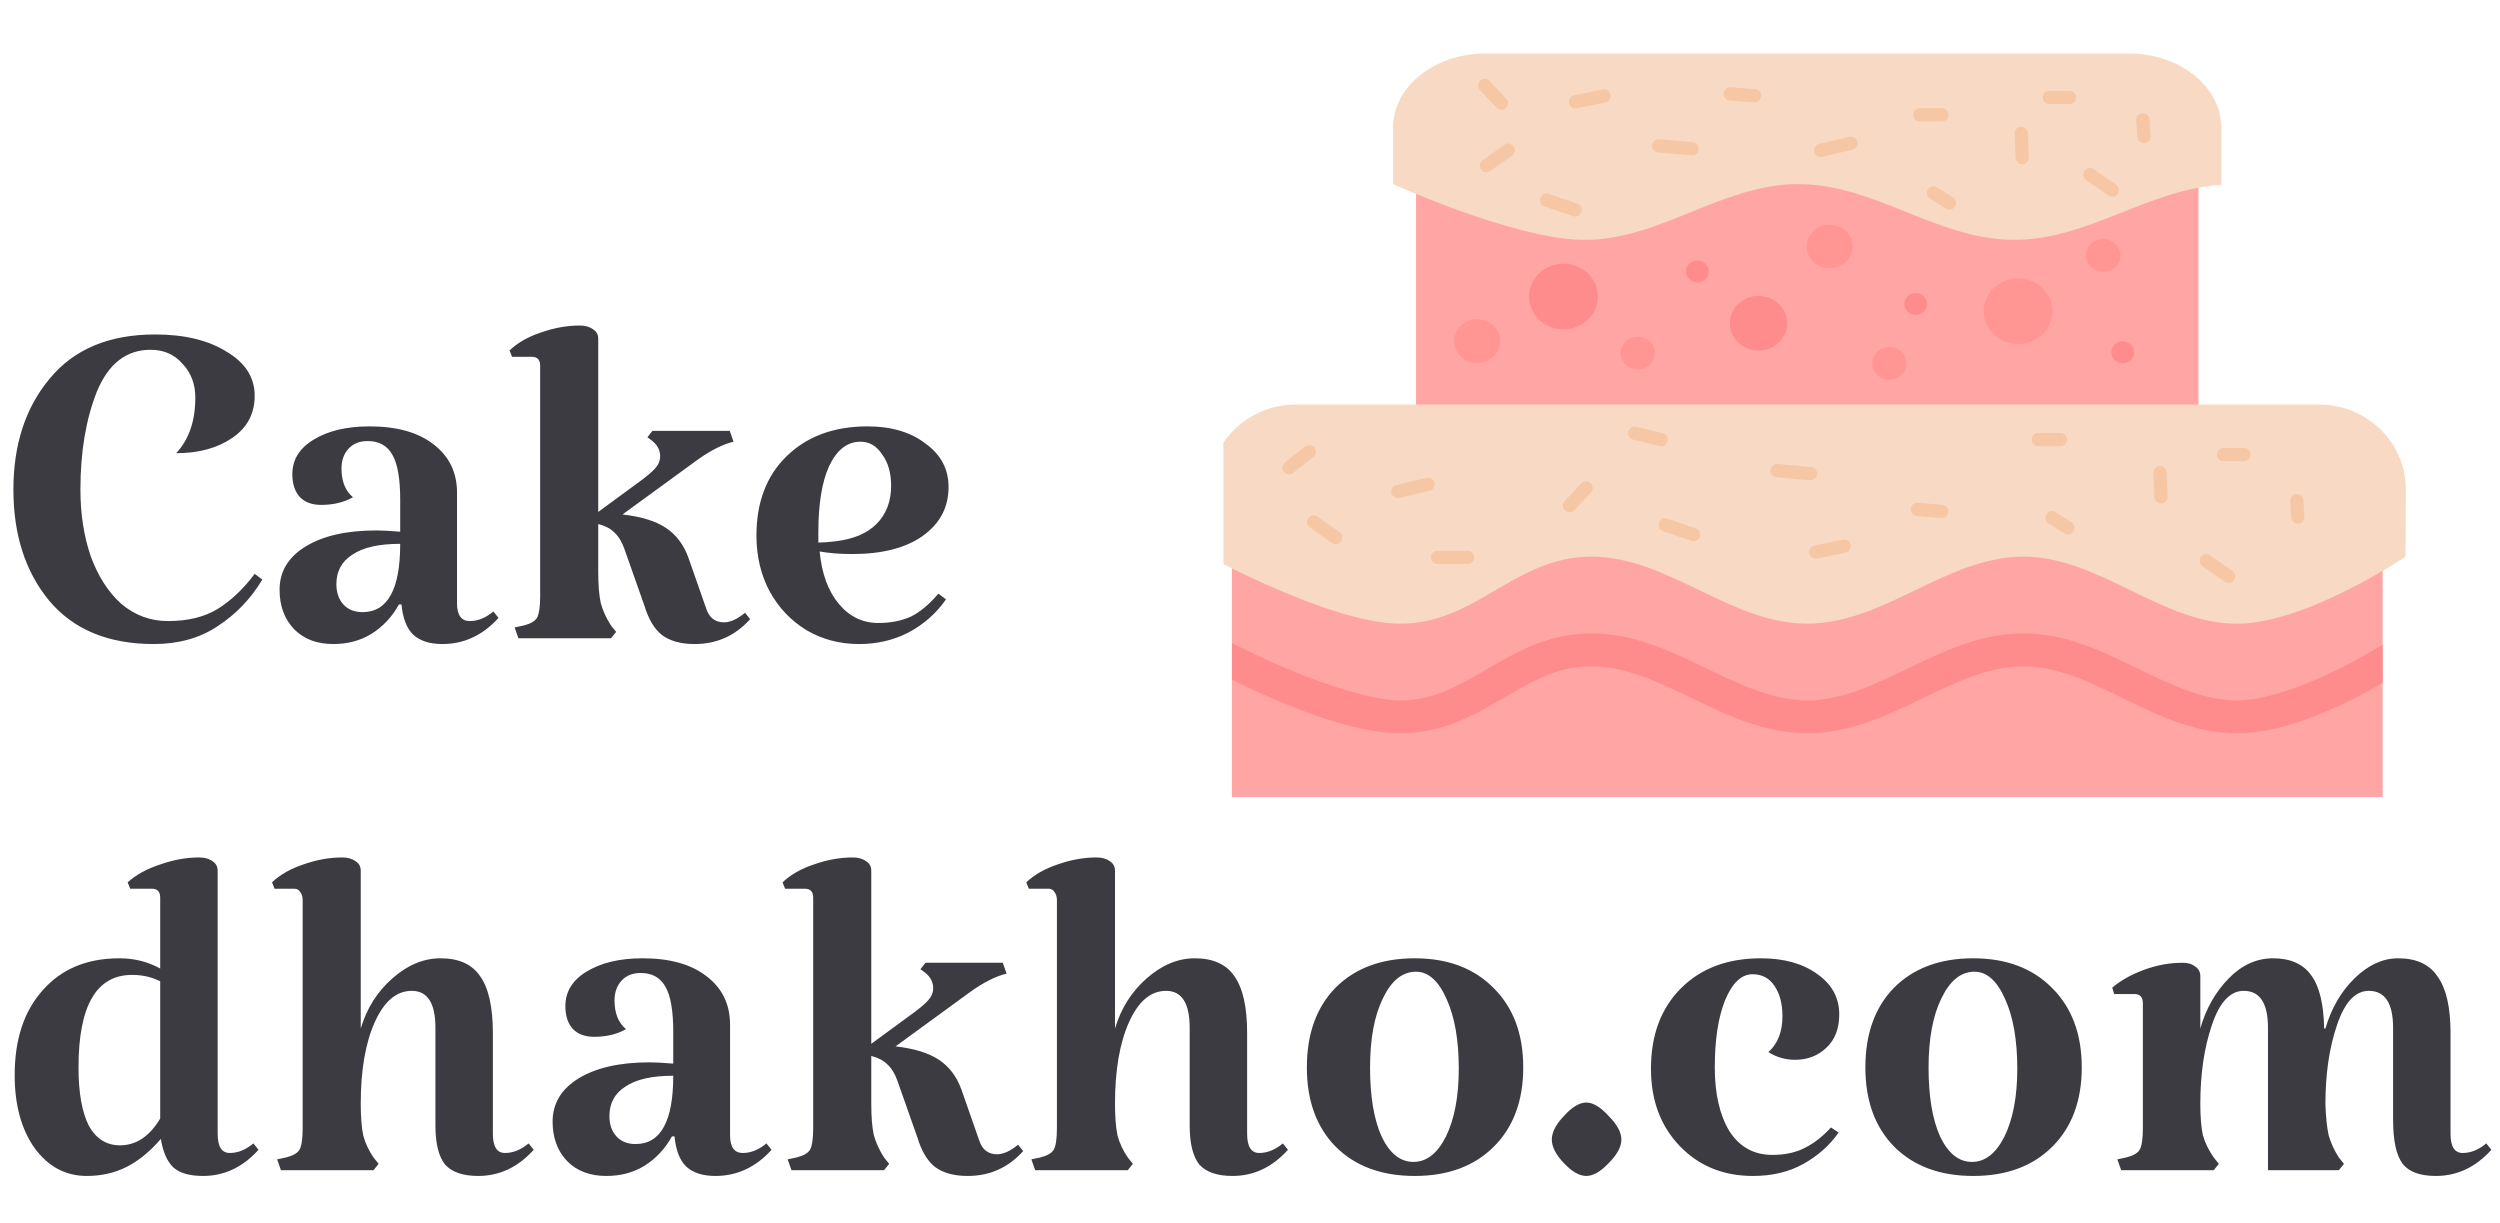 <svg width="47" height="23" viewBox="0 0 47 23" fill="none" xmlns="http://www.w3.org/2000/svg">
<path d="M2.892 12.108C2.036 12.108 1.38 11.836 0.924 11.292C0.476 10.748 0.252 10.052 0.252 9.204C0.252 8.356 0.48 7.66 0.936 7.116C1.392 6.564 2.052 6.288 2.916 6.288C3.468 6.288 3.916 6.396 4.26 6.612C4.612 6.82 4.788 7.096 4.788 7.44C4.788 7.776 4.648 8.04 4.368 8.232C4.088 8.424 3.736 8.52 3.312 8.52C3.552 8.264 3.672 7.916 3.672 7.476C3.672 7.22 3.592 7.008 3.432 6.84C3.28 6.664 3.08 6.576 2.832 6.576C2.376 6.576 2.04 6.836 1.824 7.356C1.616 7.876 1.512 8.492 1.512 9.204C1.512 9.66 1.576 10.076 1.704 10.452C1.84 10.828 2.032 11.128 2.28 11.352C2.536 11.568 2.828 11.676 3.156 11.676C3.532 11.676 3.844 11.6 4.092 11.448C4.348 11.288 4.58 11.068 4.788 10.788L4.932 10.896C4.716 11.256 4.436 11.548 4.092 11.772C3.756 11.996 3.356 12.108 2.892 12.108ZM6.636 9.348C6.468 9.444 6.268 9.492 6.036 9.492C5.868 9.492 5.736 9.444 5.64 9.348C5.544 9.244 5.496 9.1 5.496 8.916C5.496 8.644 5.628 8.428 5.892 8.268C6.164 8.1 6.516 8.016 6.948 8.016C7.46 8.016 7.86 8.128 8.148 8.352C8.444 8.576 8.592 8.88 8.592 9.264V11.34C8.592 11.564 8.672 11.676 8.832 11.676C8.984 11.676 9.132 11.616 9.276 11.496L9.372 11.616C9.076 11.944 8.724 12.108 8.316 12.108C8.076 12.108 7.892 12.048 7.764 11.928C7.644 11.808 7.572 11.62 7.548 11.364H7.5C7.372 11.596 7.2 11.78 6.984 11.916C6.776 12.044 6.536 12.108 6.264 12.108C5.96 12.108 5.716 12.016 5.532 11.832C5.348 11.64 5.256 11.392 5.256 11.088C5.256 10.744 5.42 10.472 5.748 10.272C6.076 10.072 6.52 9.972 7.08 9.972C7.184 9.972 7.332 9.98 7.524 9.996V9.396C7.524 9.004 7.476 8.724 7.38 8.556C7.284 8.38 7.128 8.292 6.912 8.292C6.76 8.292 6.64 8.34 6.552 8.436C6.464 8.532 6.42 8.656 6.42 8.808C6.42 9.048 6.492 9.228 6.636 9.348ZM6.816 11.508C7.288 11.508 7.524 11.08 7.524 10.224C7.124 10.224 6.824 10.292 6.624 10.428C6.424 10.556 6.324 10.74 6.324 10.98C6.324 11.14 6.368 11.268 6.456 11.364C6.544 11.46 6.664 11.508 6.816 11.508ZM14.103 11.64C13.823 11.952 13.475 12.108 13.059 12.108C12.803 12.108 12.599 12.052 12.447 11.94C12.303 11.828 12.191 11.64 12.111 11.376L11.739 10.32C11.691 10.184 11.627 10.08 11.547 10.008C11.475 9.936 11.375 9.884 11.247 9.852V10.752C11.247 11 11.263 11.196 11.295 11.34C11.335 11.484 11.399 11.624 11.487 11.76L11.583 11.88L11.487 12H9.747L9.675 11.796L9.843 11.76C9.971 11.728 10.055 11.68 10.095 11.616C10.135 11.544 10.155 11.408 10.155 11.208V6.876C10.155 6.764 10.103 6.708 9.999 6.708H9.627L9.579 6.588C9.731 6.444 9.927 6.332 10.167 6.252C10.415 6.164 10.659 6.12 10.899 6.12C11.003 6.12 11.087 6.144 11.151 6.192C11.215 6.232 11.247 6.292 11.247 6.372V9.624L11.967 9.096C12.135 8.976 12.251 8.88 12.315 8.808C12.379 8.736 12.411 8.66 12.411 8.58C12.411 8.468 12.363 8.372 12.267 8.292L12.171 8.22L12.267 8.1H13.719L13.791 8.304C13.591 8.352 13.367 8.464 13.119 8.64L11.703 9.672C12.055 9.712 12.327 9.796 12.519 9.924C12.711 10.052 12.851 10.236 12.939 10.476L13.275 11.436C13.331 11.612 13.443 11.7 13.611 11.7C13.731 11.7 13.863 11.64 14.007 11.52L14.103 11.64ZM16.513 11.712C16.745 11.712 16.949 11.672 17.125 11.592C17.301 11.504 17.473 11.36 17.641 11.16L17.785 11.268C17.601 11.532 17.365 11.74 17.077 11.892C16.797 12.036 16.489 12.108 16.153 12.108C15.785 12.108 15.453 12.02 15.157 11.844C14.869 11.668 14.641 11.428 14.473 11.124C14.305 10.812 14.221 10.46 14.221 10.068C14.221 9.444 14.409 8.948 14.785 8.58C15.169 8.204 15.677 8.016 16.309 8.016C16.757 8.016 17.121 8.124 17.401 8.34C17.689 8.548 17.833 8.82 17.833 9.156C17.833 9.54 17.669 9.848 17.341 10.08C17.021 10.304 16.581 10.416 16.021 10.416C15.797 10.416 15.593 10.4 15.409 10.368C15.449 10.784 15.569 11.112 15.769 11.352C15.969 11.592 16.217 11.712 16.513 11.712ZM16.177 8.304C15.929 8.304 15.733 8.456 15.589 8.76C15.453 9.056 15.385 9.472 15.385 10.008V10.2C15.473 10.2 15.581 10.192 15.709 10.176C16.045 10.136 16.301 10.028 16.477 9.852C16.661 9.668 16.753 9.428 16.753 9.132C16.753 8.892 16.697 8.696 16.585 8.544C16.481 8.384 16.345 8.304 16.177 8.304Z" fill="#3C3B41"/>
<path d="M4.86 21.616C4.564 21.944 4.216 22.108 3.816 22.108C3.568 22.108 3.384 22.056 3.264 21.952C3.144 21.84 3.064 21.66 3.024 21.412C2.816 21.652 2.6 21.828 2.376 21.94C2.152 22.052 1.904 22.108 1.632 22.108C1.232 22.108 0.904 21.932 0.648 21.58C0.4 21.228 0.276 20.772 0.276 20.212C0.276 19.54 0.452 19.008 0.804 18.616C1.156 18.216 1.636 18.016 2.244 18.016C2.524 18.016 2.78 18.08 3.012 18.208V16.876C3.012 16.764 2.96 16.708 2.856 16.708H2.448L2.4 16.588C2.56 16.444 2.764 16.332 3.012 16.252C3.26 16.164 3.504 16.12 3.744 16.12C3.848 16.12 3.932 16.144 3.996 16.192C4.06 16.232 4.092 16.292 4.092 16.372V21.316C4.092 21.556 4.168 21.676 4.32 21.676C4.472 21.676 4.62 21.616 4.764 21.496L4.86 21.616ZM2.256 21.532C2.56 21.532 2.812 21.364 3.012 21.028V18.448C2.852 18.368 2.676 18.328 2.484 18.328C1.812 18.328 1.476 18.908 1.476 20.068C1.476 20.54 1.54 20.904 1.668 21.16C1.804 21.408 2 21.532 2.256 21.532ZM9.266 21.316C9.266 21.556 9.342 21.676 9.494 21.676C9.646 21.676 9.794 21.616 9.938 21.496L10.034 21.616C9.738 21.944 9.39 22.108 8.99 22.108C8.702 22.108 8.494 22.036 8.366 21.892C8.246 21.74 8.186 21.496 8.186 21.16V19.324C8.186 18.86 8.038 18.628 7.742 18.628C7.454 18.628 7.222 18.824 7.046 19.216C6.87 19.608 6.782 20.12 6.782 20.752C6.782 21 6.798 21.2 6.83 21.352C6.87 21.496 6.934 21.632 7.022 21.76L7.118 21.88L7.022 22H5.282L5.21 21.796L5.378 21.76C5.506 21.728 5.59 21.68 5.63 21.616C5.67 21.544 5.69 21.408 5.69 21.208V16.924C5.69 16.86 5.674 16.808 5.642 16.768C5.618 16.728 5.582 16.708 5.534 16.708H5.162L5.114 16.588C5.266 16.444 5.462 16.332 5.702 16.252C5.95 16.164 6.194 16.12 6.434 16.12C6.538 16.12 6.622 16.144 6.686 16.192C6.75 16.232 6.782 16.292 6.782 16.372V19.336C6.894 18.96 7.09 18.648 7.37 18.4C7.658 18.144 7.962 18.016 8.282 18.016C8.626 18.016 8.874 18.128 9.026 18.352C9.186 18.576 9.266 18.932 9.266 19.42V21.316ZM11.769 19.348C11.601 19.444 11.401 19.492 11.169 19.492C11.001 19.492 10.869 19.444 10.773 19.348C10.677 19.244 10.629 19.1 10.629 18.916C10.629 18.644 10.761 18.428 11.025 18.268C11.297 18.1 11.649 18.016 12.081 18.016C12.593 18.016 12.993 18.128 13.281 18.352C13.577 18.576 13.725 18.88 13.725 19.264V21.34C13.725 21.564 13.805 21.676 13.965 21.676C14.117 21.676 14.265 21.616 14.409 21.496L14.505 21.616C14.209 21.944 13.857 22.108 13.449 22.108C13.209 22.108 13.025 22.048 12.897 21.928C12.777 21.808 12.705 21.62 12.681 21.364H12.633C12.505 21.596 12.333 21.78 12.117 21.916C11.909 22.044 11.669 22.108 11.397 22.108C11.093 22.108 10.849 22.016 10.665 21.832C10.481 21.64 10.389 21.392 10.389 21.088C10.389 20.744 10.553 20.472 10.881 20.272C11.209 20.072 11.653 19.972 12.213 19.972C12.317 19.972 12.465 19.98 12.657 19.996V19.396C12.657 19.004 12.609 18.724 12.513 18.556C12.417 18.38 12.261 18.292 12.045 18.292C11.893 18.292 11.773 18.34 11.685 18.436C11.597 18.532 11.553 18.656 11.553 18.808C11.553 19.048 11.625 19.228 11.769 19.348ZM11.949 21.508C12.421 21.508 12.657 21.08 12.657 20.224C12.257 20.224 11.957 20.292 11.757 20.428C11.557 20.556 11.457 20.74 11.457 20.98C11.457 21.14 11.501 21.268 11.589 21.364C11.677 21.46 11.797 21.508 11.949 21.508ZM19.236 21.64C18.956 21.952 18.608 22.108 18.192 22.108C17.936 22.108 17.732 22.052 17.58 21.94C17.436 21.828 17.324 21.64 17.244 21.376L16.872 20.32C16.824 20.184 16.76 20.08 16.68 20.008C16.608 19.936 16.508 19.884 16.38 19.852V20.752C16.38 21 16.396 21.196 16.428 21.34C16.468 21.484 16.532 21.624 16.62 21.76L16.716 21.88L16.62 22H14.88L14.808 21.796L14.976 21.76C15.104 21.728 15.188 21.68 15.228 21.616C15.268 21.544 15.288 21.408 15.288 21.208V16.876C15.288 16.764 15.236 16.708 15.132 16.708H14.76L14.712 16.588C14.864 16.444 15.06 16.332 15.3 16.252C15.548 16.164 15.792 16.12 16.032 16.12C16.136 16.12 16.22 16.144 16.284 16.192C16.348 16.232 16.38 16.292 16.38 16.372V19.624L17.1 19.096C17.268 18.976 17.384 18.88 17.448 18.808C17.512 18.736 17.544 18.66 17.544 18.58C17.544 18.468 17.496 18.372 17.4 18.292L17.304 18.22L17.4 18.1H18.852L18.924 18.304C18.724 18.352 18.5 18.464 18.252 18.64L16.836 19.672C17.188 19.712 17.46 19.796 17.652 19.924C17.844 20.052 17.984 20.236 18.072 20.476L18.408 21.436C18.464 21.612 18.576 21.7 18.744 21.7C18.864 21.7 18.996 21.64 19.14 21.52L19.236 21.64ZM23.446 21.316C23.446 21.556 23.522 21.676 23.674 21.676C23.826 21.676 23.974 21.616 24.118 21.496L24.214 21.616C23.918 21.944 23.57 22.108 23.17 22.108C22.882 22.108 22.674 22.036 22.546 21.892C22.426 21.74 22.366 21.496 22.366 21.16V19.324C22.366 18.86 22.218 18.628 21.922 18.628C21.634 18.628 21.402 18.824 21.226 19.216C21.05 19.608 20.962 20.12 20.962 20.752C20.962 21 20.978 21.2 21.01 21.352C21.05 21.496 21.114 21.632 21.202 21.76L21.298 21.88L21.202 22H19.462L19.39 21.796L19.558 21.76C19.686 21.728 19.77 21.68 19.81 21.616C19.85 21.544 19.87 21.408 19.87 21.208V16.924C19.87 16.86 19.854 16.808 19.822 16.768C19.798 16.728 19.762 16.708 19.714 16.708H19.342L19.294 16.588C19.446 16.444 19.642 16.332 19.882 16.252C20.13 16.164 20.374 16.12 20.614 16.12C20.718 16.12 20.802 16.144 20.866 16.192C20.93 16.232 20.962 16.292 20.962 16.372V19.336C21.074 18.96 21.27 18.648 21.55 18.4C21.838 18.144 22.142 18.016 22.462 18.016C22.806 18.016 23.054 18.128 23.206 18.352C23.366 18.576 23.446 18.932 23.446 19.42V21.316ZM24.569 20.068C24.569 19.436 24.749 18.936 25.109 18.568C25.477 18.2 25.973 18.016 26.597 18.016C27.221 18.016 27.717 18.204 28.085 18.58C28.453 18.948 28.637 19.444 28.637 20.068C28.637 20.692 28.453 21.188 28.085 21.556C27.717 21.924 27.221 22.108 26.597 22.108C25.973 22.108 25.477 21.924 25.109 21.556C24.749 21.188 24.569 20.692 24.569 20.068ZM27.425 20.092C27.425 19.556 27.349 19.12 27.197 18.784C27.045 18.44 26.853 18.268 26.621 18.268C26.365 18.268 26.157 18.436 25.997 18.772C25.837 19.1 25.757 19.532 25.757 20.068C25.757 20.612 25.829 21.044 25.973 21.364C26.125 21.684 26.325 21.844 26.573 21.844C26.821 21.844 27.025 21.684 27.185 21.364C27.345 21.036 27.425 20.612 27.425 20.092ZM29.174 21.424C29.174 21.288 29.25 21.14 29.402 20.98C29.554 20.812 29.694 20.728 29.822 20.728C29.95 20.728 30.09 20.812 30.242 20.98C30.402 21.14 30.482 21.288 30.482 21.424C30.482 21.56 30.402 21.708 30.242 21.868C30.09 22.028 29.95 22.108 29.822 22.108C29.694 22.108 29.554 22.028 29.402 21.868C29.25 21.708 29.174 21.56 29.174 21.424ZM34.578 19.072C34.578 19.336 34.498 19.544 34.338 19.696C34.178 19.848 33.982 19.924 33.75 19.924C33.566 19.924 33.398 19.876 33.246 19.78C33.422 19.62 33.51 19.396 33.51 19.108C33.51 18.876 33.462 18.688 33.366 18.544C33.27 18.392 33.13 18.316 32.946 18.316C32.738 18.316 32.566 18.48 32.43 18.808C32.302 19.128 32.238 19.548 32.238 20.068C32.238 20.564 32.33 20.964 32.514 21.268C32.706 21.564 32.974 21.712 33.318 21.712C33.558 21.712 33.762 21.668 33.93 21.58C34.106 21.492 34.27 21.364 34.422 21.196L34.566 21.292C34.398 21.532 34.178 21.728 33.906 21.88C33.634 22.032 33.318 22.108 32.958 22.108C32.398 22.108 31.938 21.92 31.578 21.544C31.218 21.168 31.038 20.684 31.038 20.092C31.038 19.46 31.226 18.956 31.602 18.58C31.978 18.204 32.478 18.016 33.102 18.016C33.542 18.016 33.898 18.116 34.17 18.316C34.442 18.508 34.578 18.76 34.578 19.072ZM35.069 20.068C35.069 19.436 35.249 18.936 35.609 18.568C35.977 18.2 36.473 18.016 37.097 18.016C37.721 18.016 38.217 18.204 38.585 18.58C38.953 18.948 39.137 19.444 39.137 20.068C39.137 20.692 38.953 21.188 38.585 21.556C38.217 21.924 37.721 22.108 37.097 22.108C36.473 22.108 35.977 21.924 35.609 21.556C35.249 21.188 35.069 20.692 35.069 20.068ZM37.925 20.092C37.925 19.556 37.849 19.12 37.697 18.784C37.545 18.44 37.353 18.268 37.121 18.268C36.865 18.268 36.657 18.436 36.497 18.772C36.337 19.1 36.257 19.532 36.257 20.068C36.257 20.612 36.329 21.044 36.473 21.364C36.625 21.684 36.825 21.844 37.073 21.844C37.321 21.844 37.525 21.684 37.685 21.364C37.845 21.036 37.925 20.612 37.925 20.092ZM43.694 19.336C43.686 18.88 43.606 18.548 43.454 18.34C43.302 18.124 43.062 18.016 42.734 18.016C42.422 18.016 42.142 18.144 41.894 18.4C41.646 18.656 41.47 18.968 41.366 19.336V18.352C41.366 18.272 41.334 18.212 41.27 18.172C41.214 18.124 41.134 18.1 41.03 18.1C40.79 18.1 40.55 18.144 40.31 18.232C40.07 18.32 39.87 18.432 39.71 18.568L39.746 18.688H40.13C40.234 18.688 40.286 18.748 40.286 18.868V21.208C40.286 21.408 40.266 21.544 40.226 21.616C40.186 21.68 40.102 21.728 39.974 21.76L39.806 21.796L39.878 22H41.618L41.714 21.88L41.618 21.76C41.522 21.624 41.454 21.484 41.414 21.34C41.382 21.196 41.366 21 41.366 20.752C41.366 20.192 41.438 19.7 41.582 19.276C41.726 18.844 41.926 18.628 42.182 18.628C42.486 18.628 42.638 18.86 42.638 19.324V22H43.97L44.066 21.88L43.97 21.76C43.882 21.624 43.818 21.484 43.778 21.34C43.746 21.196 43.726 21 43.718 20.752C43.718 20.192 43.79 19.7 43.934 19.276C44.078 18.844 44.278 18.628 44.534 18.628C44.838 18.628 44.99 18.86 44.99 19.324V21.052C44.99 21.444 45.05 21.72 45.17 21.88C45.29 22.032 45.498 22.108 45.794 22.108C46.194 22.108 46.542 21.944 46.838 21.616L46.742 21.496C46.598 21.616 46.45 21.676 46.298 21.676C46.146 21.676 46.07 21.556 46.07 21.316V19.42C46.07 18.94 45.99 18.588 45.83 18.364C45.678 18.132 45.43 18.016 45.086 18.016C44.798 18.016 44.526 18.14 44.27 18.388C44.014 18.636 43.83 18.952 43.718 19.336H43.694Z" fill="#3C3B41"/>
<g clip-path="url(#clip0_1301_1467)">
<path fill-rule="evenodd" clip-rule="evenodd" d="M23.16 8.133V14.983H44.794V8.133H23.16ZM26.622 2.243V8.012H41.332V2.243H26.622Z" fill="#FFA6A4"/>
<path fill-rule="evenodd" clip-rule="evenodd" d="M27.92 1.007C26.985 1.007 26.189 1.612 26.189 2.408V3.461C26.189 3.461 28.455 4.488 29.744 4.509C31.189 4.533 32.359 3.461 33.805 3.461C35.251 3.461 36.422 4.509 37.868 4.509C39.257 4.509 40.394 3.553 41.762 3.476V2.408C41.762 1.634 40.987 1.007 40.031 1.007H27.92ZM45.224 10.465C45.224 10.465 43.39 11.699 42.101 11.725C40.656 11.754 39.485 10.465 38.039 10.465C36.593 10.465 35.423 11.725 33.977 11.725C32.53 11.725 31.36 10.465 29.914 10.465C28.468 10.465 27.731 11.753 26.285 11.725C24.996 11.699 22.73 10.465 22.73 10.465V9.199C22.73 8.319 23.462 7.605 24.366 7.605H43.594C44.498 7.605 45.231 8.319 45.229 9.199L45.224 10.465Z" fill="#F8D9C3"/>
<path opacity="0.8" fill-rule="evenodd" clip-rule="evenodd" d="M29.915 11.908C29.091 11.908 28.476 12.276 27.931 12.594C27.386 12.912 26.914 13.179 26.293 13.167C25.753 13.156 24.87 12.86 24.158 12.555C23.707 12.362 23.385 12.202 23.161 12.087V12.779C23.376 12.884 23.602 12.995 23.891 13.119C24.634 13.437 25.53 13.77 26.279 13.785C27.105 13.801 27.724 13.439 28.27 13.12C28.817 12.801 29.293 12.526 29.915 12.526C30.539 12.526 31.145 12.807 31.799 13.122C32.454 13.437 33.156 13.785 33.978 13.785C34.8 13.785 35.501 13.437 36.155 13.122C36.809 12.807 37.415 12.526 38.039 12.526C38.661 12.526 39.269 12.814 39.924 13.133C40.579 13.452 41.283 13.802 42.109 13.785C42.859 13.77 43.659 13.432 44.298 13.111C44.497 13.01 44.637 12.926 44.795 12.835V12.117C44.609 12.232 44.35 12.385 43.995 12.563C43.395 12.865 42.634 13.156 42.096 13.167C41.476 13.179 40.871 12.901 40.218 12.583C39.565 12.265 38.864 11.908 38.039 11.908C37.217 11.908 36.516 12.257 35.862 12.571C35.208 12.886 34.602 13.167 33.978 13.167C33.354 13.167 32.746 12.886 32.092 12.571C31.438 12.257 30.737 11.908 29.915 11.908Z" fill="#FF8687"/>
<path opacity="0.8" d="M27.771 6.823C28.009 6.823 28.202 6.639 28.202 6.412C28.202 6.185 28.009 6.001 27.771 6.001C27.532 6.001 27.339 6.185 27.339 6.412C27.339 6.639 27.532 6.823 27.771 6.823Z" fill="#FF9290"/>
<path opacity="0.8" d="M29.393 6.191C29.75 6.191 30.041 5.915 30.041 5.575C30.041 5.234 29.75 4.958 29.393 4.958C29.035 4.958 28.745 5.234 28.745 5.575C28.745 5.915 29.035 6.191 29.393 6.191Z" fill="#FF8687"/>
<path opacity="0.8" d="M30.79 6.945C30.968 6.945 31.113 6.807 31.113 6.636C31.113 6.466 30.968 6.328 30.79 6.328C30.611 6.328 30.466 6.466 30.466 6.636C30.466 6.807 30.611 6.945 30.79 6.945Z" fill="#FF9290"/>
<path opacity="0.8" d="M31.911 5.309C32.03 5.309 32.127 5.217 32.127 5.104C32.127 4.99 32.03 4.898 31.911 4.898C31.792 4.898 31.695 4.99 31.695 5.104C31.695 5.217 31.792 5.309 31.911 5.309Z" fill="#FF8687"/>
<path opacity="0.8" d="M33.059 6.59C33.357 6.59 33.599 6.36 33.599 6.076C33.599 5.793 33.357 5.562 33.059 5.562C32.761 5.562 32.52 5.793 32.52 6.076C32.52 6.36 32.761 6.59 33.059 6.59Z" fill="#FF8687"/>
<path opacity="0.8" d="M34.397 5.045C34.635 5.045 34.828 4.861 34.828 4.634C34.828 4.407 34.635 4.223 34.397 4.223C34.158 4.223 33.965 4.407 33.965 4.634C33.965 4.861 34.158 5.045 34.397 5.045Z" fill="#FF9290"/>
<path opacity="0.8" d="M35.519 7.141C35.698 7.141 35.843 7.003 35.843 6.833C35.843 6.662 35.698 6.524 35.519 6.524C35.34 6.524 35.195 6.662 35.195 6.833C35.195 7.003 35.34 7.141 35.519 7.141Z" fill="#FF9290"/>
<path opacity="0.8" d="M36.016 5.92C36.135 5.92 36.231 5.828 36.231 5.714C36.231 5.601 36.135 5.509 36.016 5.509C35.896 5.509 35.8 5.601 35.8 5.714C35.8 5.828 35.896 5.92 36.016 5.92Z" fill="#FF8687"/>
<path opacity="0.8" d="M37.94 6.468C38.297 6.468 38.587 6.192 38.587 5.851C38.587 5.511 38.297 5.234 37.94 5.234C37.582 5.234 37.292 5.511 37.292 5.851C37.292 6.192 37.582 6.468 37.94 6.468Z" fill="#FF9290"/>
<path opacity="0.8" d="M39.542 5.11C39.72 5.11 39.865 4.972 39.865 4.802C39.865 4.631 39.72 4.493 39.542 4.493C39.363 4.493 39.218 4.631 39.218 4.802C39.218 4.972 39.363 5.11 39.542 5.11Z" fill="#FF9290"/>
<path opacity="0.8" d="M39.908 6.829C40.027 6.829 40.124 6.737 40.124 6.623C40.124 6.51 40.027 6.418 39.908 6.418C39.789 6.418 39.692 6.51 39.692 6.623C39.692 6.737 39.789 6.829 39.908 6.829Z" fill="#FF8687"/>
<path d="M24.233 8.791L24.612 8.495M24.698 9.814L25.109 10.105M26.28 9.24L26.846 9.106M31.305 9.868L31.84 10.05M29.507 9.504L29.819 9.174M33.408 8.848L34.039 8.903M30.733 8.143L31.228 8.264M34.135 10.378L34.67 10.269M36.047 9.577L36.506 9.613M38.32 8.264H38.736M38.577 9.732L38.877 9.923M40.608 8.885L40.627 9.34M41.478 10.542L41.898 10.834M43.179 9.412L43.199 9.722M41.803 8.546H42.185M27.591 10.478H27.026M29.077 3.763L29.612 3.945M28.226 1.939L27.915 1.609M31.18 2.743L31.811 2.797M36.092 2.158H36.508M36.349 3.626L36.649 3.817" stroke="#F5C7A5" stroke-width="0.249" stroke-linecap="round" stroke-linejoin="round"/>
<path d="M29.621 1.914L30.156 1.804M32.526 1.764L32.984 1.8M34.23 2.827L34.796 2.694M37.999 2.509L38.018 2.964M40.285 2.253L40.305 2.564M39.289 3.283L39.71 3.574M38.527 1.832H38.909M27.944 3.114L28.356 2.823" stroke="#F5C7A5" stroke-width="0.249" stroke-linecap="round" stroke-linejoin="round"/>
</g>
<defs>
<clipPath id="clip0_1301_1467">
<rect width="24" height="16" fill="white" transform="translate(23)"/>
</clipPath>
</defs>
</svg>
